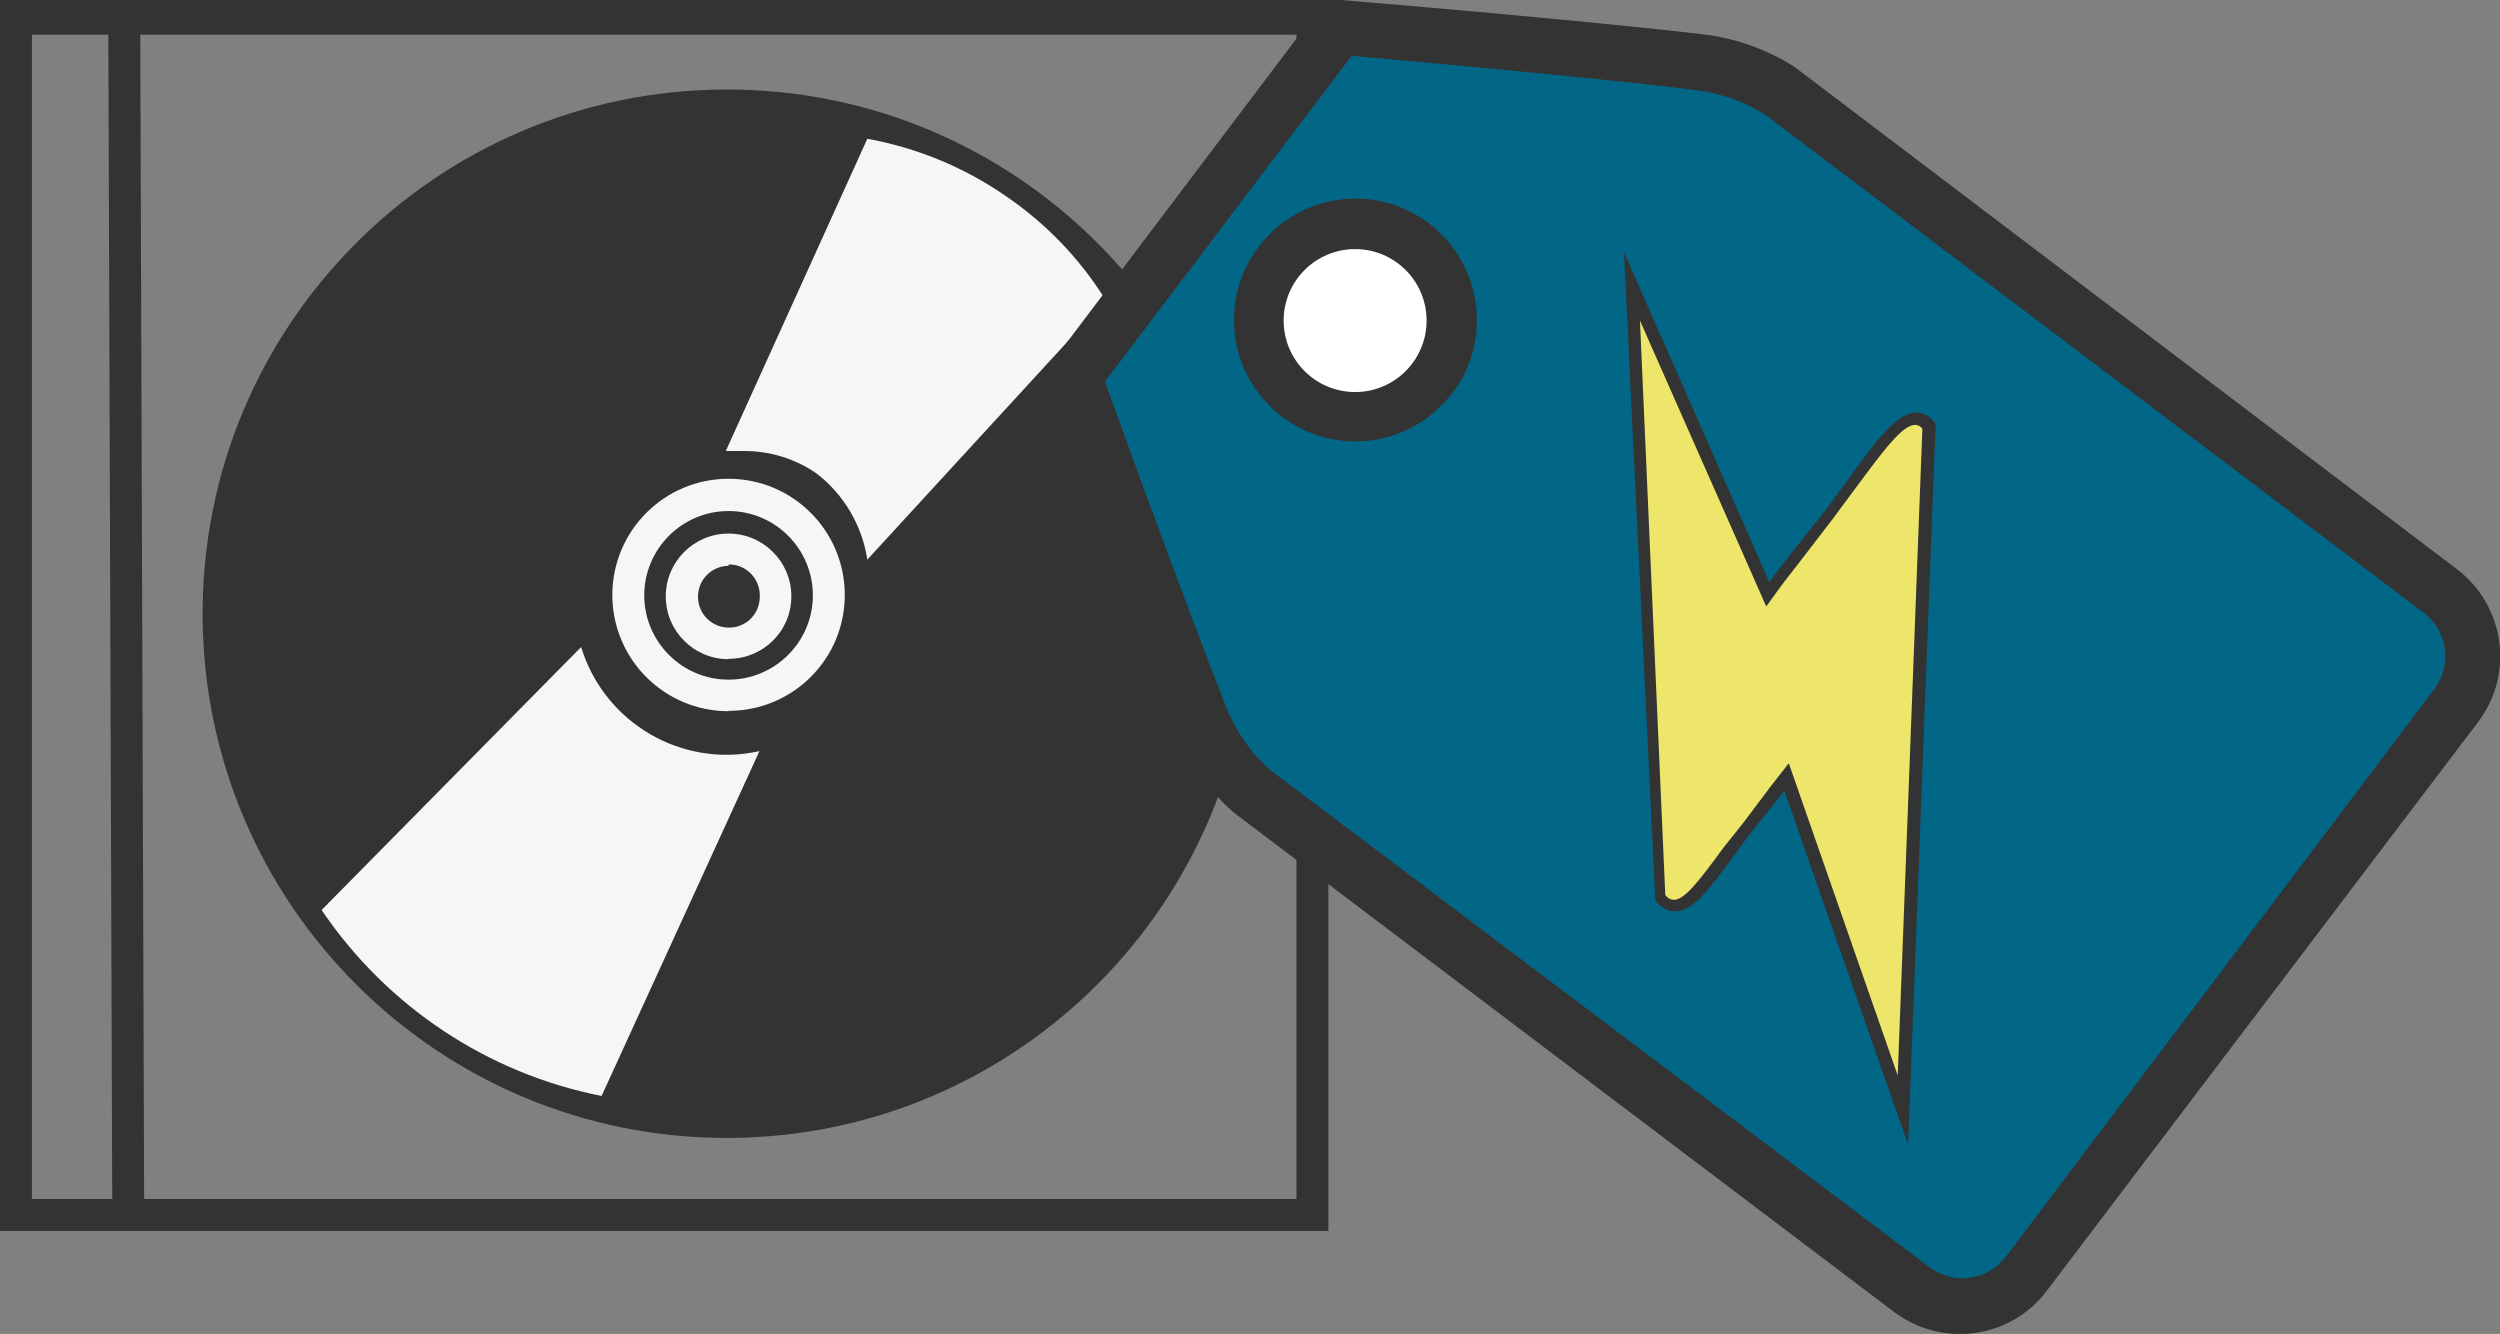 <?xml version="1.0" encoding="UTF-8"?>
<svg id="Layer_1" data-name="Layer 1" xmlns="http://www.w3.org/2000/svg" viewBox="0 0 72.06 38.45">
  <rect x="0" y="0" width="72.06" height="38.45" fill="#808080" stroke="none"/>
  <defs>
    <style>
      .cls-1 {
        fill: #fff;
      }

      .cls-2 {
        fill: #026687;
      }

      .cls-3 {
        fill: #f6f6f6;
      }

      .cls-4 {
        fill: #333;
      }

      .cls-5 {
        fill: #ede66a;
      }
    </style>
  </defs>
  <g id="Layer_2" data-name="Layer 2">
    <g id="Layer_1-2" data-name="Layer 1-2">
      <circle class="cls-4" cx="20.95" cy="17.7" r="14.65"/>
      <path class="cls-4" d="m21,32.8c-8.34.03-15.13-6.71-15.16-15.06-.03-8.34,6.71-15.13,15.06-15.16,8.34-.03,15.13,6.71,15.16,15.06,0,.02,0,.04,0,.06-.01,8.32-6.74,15.07-15.06,15.1Zm0-29.29c-7.84-.03-14.21,6.3-14.24,14.14-.03,7.84,6.3,14.21,14.14,14.24s14.21-6.3,14.24-14.14c0-.02,0-.03,0-.05-.01-7.81-6.33-14.15-14.14-14.19Z"/>
      <path class="cls-3" d="m21,19c-1,0-1.81-.81-1.81-1.81,0-1,.81-1.81,1.81-1.81,1,0,1.81.81,1.81,1.81,0,0,0,0,0,0,0,1-.81,1.8-1.81,1.8Zm0-2.69c-.49,0-.89.41-.88.9,0,.49.41.89.9.88.49,0,.88-.4.88-.89.02-.49-.36-.91-.85-.93-.02,0-.03,0-.05,0v.04Z"/>
      <path class="cls-4" d="m38.29,35.48H0V0h38.29v35.48Zm-37.37-.92h36.45V1H.92v33.56Z"/>
      <rect class="cls-4" x="3.18" y=".49" width=".92" height="34.54" transform="translate(-.06 .01) rotate(-.19)"/>
      <path class="cls-3" d="m16.8,18.38c.28,1.07.94,2.01,1.87,2.62,1.03.62,2.25.81,3.42.53l-4.68,10.19c-1.65-.32-3.21-.95-4.62-1.86-1.45-.95-2.7-2.19-3.66-3.64l7.67-7.84Z"/>
      <path class="cls-4" d="m17.47,31.85h-.08c-3.43-.65-6.46-2.66-8.39-5.57v-.07l7.88-8.06.05.2c.58,2.24,2.86,3.59,5.1,3.01.02,0,.03,0,.05-.01l.23-.05-4.84,10.55Zm-8.2-5.62c1.88,2.78,4.78,4.71,8.07,5.36l4.55-9.94c-2.23.5-4.47-.81-5.14-3l-7.48,7.58Z"/>
      <path class="cls-3" d="m20.75,13.15c.95-.16,1.93.05,2.73.59.85.63,1.4,1.59,1.52,2.64,2.36-2.57,4.72-5.14,7.09-7.72-1.55-2.56-4.14-4.32-7.09-4.82l-4.25,9.31Z"/>
      <path class="cls-4" d="m24.87,16.65v-.25c-.1-1.02-.61-1.95-1.43-2.57-.77-.52-1.72-.72-2.64-.56h-.22l4.33-9.59h.09c2.99.5,5.61,2.28,7.18,4.88v.07l-7.31,8.02Zm-3.47-3.65c.76-.01,1.51.21,2.14.65.79.61,1.31,1.5,1.46,2.48l6.87-7.48c-.74-1.19-1.72-2.21-2.88-3-1.2-.83-2.56-1.39-3.99-1.65l-4.08,9h.48Z"/>
      <path class="cls-3" d="m21,20.5c-1.85,0-3.35-1.5-3.35-3.35,0-1.85,1.5-3.35,3.35-3.35,1.85,0,3.35,1.5,3.35,3.35,0,0,0,0,0,0,0,1.85-1.5,3.34-3.35,3.34Zm0-5.77c-1.34,0-2.43,1.09-2.43,2.43s1.09,2.43,2.43,2.43,2.43-1.09,2.43-2.43-1.09-2.43-2.43-2.43h0Z"/>
      <path class="cls-2" d="m70.13,21.88l-10.27,13.61c-1.55,2.07-4.48,2.49-6.55.94l-18.31-14.96c-.76-2.18-1.64-4.46-2.67-6.82-.56-1.3-1.14-2.54-1.72-3.74L38.61.31c1.69.24,3.41.47,5.16.68,2.12.27,4.2.51,6.26.73l19.19,13.6c2.06,1.56,2.47,4.49.91,6.56,0,0,0,0,0,0Z"/>
      <path class="cls-4" d="m71.43,20.81l-12.43,16.39c-1.04,1.39-3.01,1.66-4.4.62,0,0,0,0,0,0l-19-14.37c-.22-.18-.42-.38-.6-.6-.47-.55-.84-1.18-1.11-1.85-.41-1-1.85-4.78-3.66-9.84l-.15-.4L38.21,0h.43c5.7.47,9.66.89,10.54,1,.66.09,1.3.28,1.9.57.23.11.45.23.66.37l19.07,14.46c1.39,1.05,1.67,3.02.62,4.41ZM31.85,11c1.8,5,3.16,8.55,3.49,9.37.27.7.71,1.33,1.28,1.83l19,14.33c.69.52,1.68.38,2.2-.31l12.35-16.36c.52-.69.38-1.68-.31-2.2h0S50.86,3.29,50.86,3.29l-.44-.24c-.46-.22-.95-.37-1.46-.44-.87-.13-4.8-.54-10-1l-7.11,9.39Z"/>
      <path class="cls-4" d="m41.85,11.34c-1.17,1.54-3.36,1.84-4.9.67-1.54-1.17-1.84-3.36-.67-4.9,1.17-1.54,3.36-1.84,4.9-.68,1.54,1.17,1.85,3.37.68,4.91Zm-4.34-3.27c-.65.85-.48,2.07.37,2.72s2.07.48,2.72-.37c.65-.85.48-2.07-.37-2.72,0,0,0,0,0,0-.85-.64-2.06-.48-2.7.37,0,0,0,0,0,0Z"/>
      <path class="cls-5" d="m55.27,12.09c-.56-.09-1.2.94-2.54,2.71-.79,1-1.39,1.79-1.78,2.34l-3.95-8.88c.27,5.87.55,11.74.82,17.61.07.12.19.21.33.24.53.13,1.05-.75,2.17-2.23.45-.6.83-1.08,1.13-1.47l3.4,9.59.75-19.68c-.08-.12-.19-.2-.33-.23Z"/>
      <path class="cls-4" d="m55,33l-3.57-10.21-.12.16-.8,1c-.18.23-.34.46-.49.66-.84,1.14-1.31,1.78-1.88,1.64-.17-.05-.33-.15-.43-.3h0v-.06l-.9-18.62,4.19,9.51c.17-.25.39-.52.63-.83l1-1.26.58-.79c1-1.39,1.55-2.09,2.13-2h0c.19.04.35.15.45.32h0v.06l-.79,20.72Zm-4.73-9.31l.75-1,.54-.69,3.14,9,.71-18.64c-.04-.06-.1-.1-.17-.11-.36-.06-.92.69-1.77,1.84l-.66.89-.9,1.17c-.33.42-.6.77-.81,1.07l-.19.26-3.64-8.24.73,16.56c.05.06.11.11.19.13.33.08.79-.55,1.49-1.5l.59-.74Z"/>
      <circle class="cls-1" cx="39.06" cy="9.24" r="2.06"/>
    </g>
  </g>
</svg>
